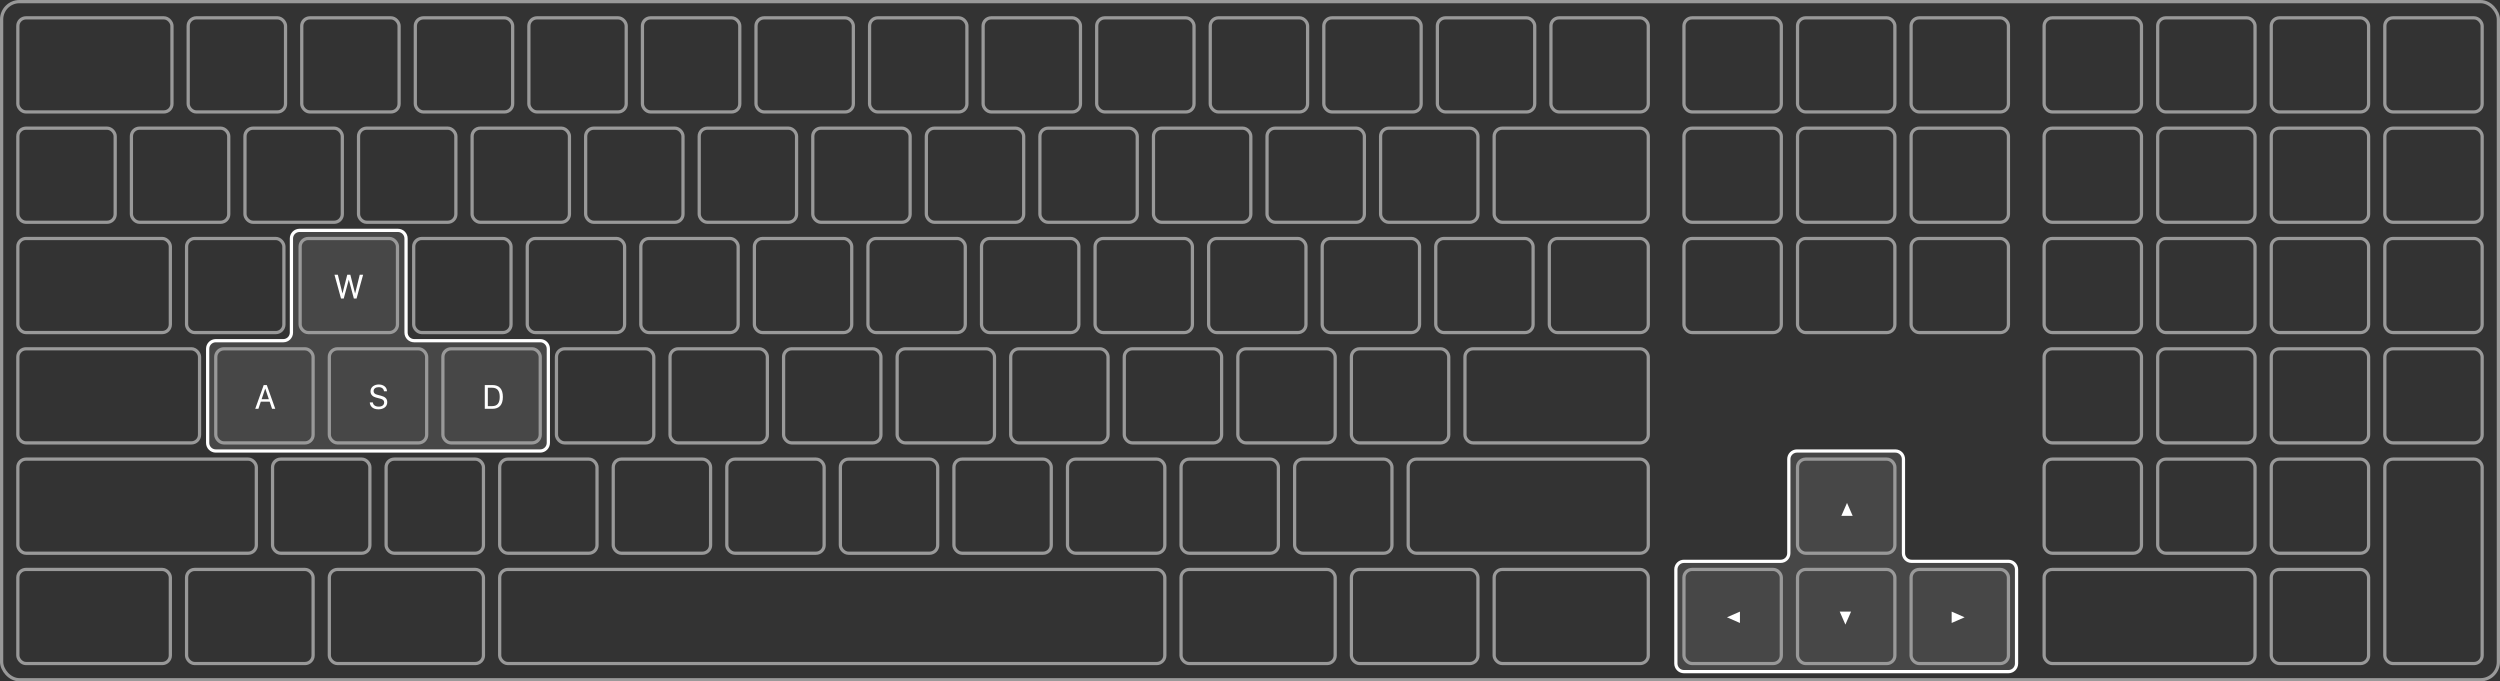 <svg width="1541" height="420" viewBox="0 0 1541 420" fill="none" xmlns="http://www.w3.org/2000/svg">
<rect x="0" y="0" width="1541" height="420" fill="#333333" stroke="none"/>
<rect x="1" y="1" width="1539" height="418" rx="11" stroke="#999999" stroke-width="2"/>
<path d="M245.289 142H184.633C181.872 142 179.633 144.239 179.633 147V205C179.633 207.761 177.394 210 174.633 210H133C130.239 210 128 212.239 128 215V273C128 275.761 130.239 278 133 278H333C335.761 278 338 275.761 338 273V215C338 212.239 335.761 210 333 210H255.289C252.528 210 250.289 207.761 250.289 205V147C250.289 144.239 248.051 142 245.289 142Z" fill="white" fill-opacity="0.1" stroke="white" stroke-width="2" stroke-linecap="round"/>
<path d="M1168.29 278H1107.63C1104.87 278 1102.63 280.239 1102.63 283V341C1102.63 343.761 1100.39 346 1097.63 346H1038C1035.24 346 1033 348.239 1033 351V409C1033 411.761 1035.24 414 1038 414H1238C1240.76 414 1243 411.761 1243 409V351C1243 348.239 1240.76 346 1238 346H1178.29C1175.53 346 1173.29 343.761 1173.29 341V283C1173.29 280.239 1171.05 278 1168.29 278Z" fill="white" fill-opacity="0.1" stroke="white" stroke-width="2" stroke-linecap="round"/>
<rect x="11" y="11" width="95" height="58" rx="5" stroke="#999999" stroke-width="2"/>
<rect x="116" y="11" width="60" height="58" rx="5" stroke="#999999" stroke-width="2"/>
<rect x="11" y="147" width="94" height="58" rx="5" stroke="#999999" stroke-width="2"/>
<rect x="11" y="215" width="112" height="58" rx="5" stroke="#999999" stroke-width="2"/>
<rect x="11" y="283" width="147" height="58" rx="5" stroke="#999999" stroke-width="2"/>
<rect x="11" y="351" width="94" height="58" rx="5" stroke="#999999" stroke-width="2"/>
<rect x="396" y="11" width="60" height="58" rx="5" stroke="#999999" stroke-width="2"/>
<rect x="291" y="79" width="60" height="58" rx="5" stroke="#999999" stroke-width="2"/>
<rect x="325" y="147" width="60" height="58" rx="5" stroke="#999999" stroke-width="2"/>
<rect x="343" y="215" width="60" height="58" rx="5" stroke="#999999" stroke-width="2"/>
<rect x="308" y="283" width="60" height="58" rx="5" stroke="#999999" stroke-width="2"/>
<rect x="256" y="11" width="60" height="58" rx="5" stroke="#999999" stroke-width="2"/>
<rect x="151" y="79" width="60" height="58" rx="5" stroke="#999999" stroke-width="2"/>
<rect x="185" y="147" width="60" height="58" rx="5" stroke="#999999" stroke-width="2"/>
<rect x="203" y="215" width="60" height="58" rx="5" stroke="#999999" stroke-width="2"/>
<rect x="168" y="283" width="60" height="58" rx="5" stroke="#999999" stroke-width="2"/>
<rect x="1260" y="283" width="60" height="58" rx="5" stroke="#999999" stroke-width="2"/>
<rect x="1330" y="283" width="60" height="58" rx="5" stroke="#999999" stroke-width="2"/>
<rect x="1400" y="283" width="60" height="58" rx="5" stroke="#999999" stroke-width="2"/>
<rect x="1400" y="351" width="60" height="58" rx="5" stroke="#999999" stroke-width="2"/>
<rect x="1470" y="283" width="60" height="126" rx="5" stroke="#999999" stroke-width="2"/>
<rect x="1108" y="283" width="60" height="58" rx="5" stroke="#999999" stroke-width="2"/>
<rect x="536" y="11" width="60" height="58" rx="5" stroke="#999999" stroke-width="2"/>
<rect x="431" y="79" width="60" height="58" rx="5" stroke="#999999" stroke-width="2"/>
<rect x="465" y="147" width="60" height="58" rx="5" stroke="#999999" stroke-width="2"/>
<rect x="483" y="215" width="60" height="58" rx="5" stroke="#999999" stroke-width="2"/>
<rect x="448" y="283" width="60" height="58" rx="5" stroke="#999999" stroke-width="2"/>
<rect x="816" y="11" width="60" height="58" rx="5" stroke="#999999" stroke-width="2"/>
<rect x="711" y="79" width="60" height="58" rx="5" stroke="#999999" stroke-width="2"/>
<rect x="745" y="147" width="60" height="58" rx="5" stroke="#999999" stroke-width="2"/>
<rect x="763" y="215" width="60" height="58" rx="5" stroke="#999999" stroke-width="2"/>
<rect x="728" y="283" width="60" height="58" rx="5" stroke="#999999" stroke-width="2"/>
<rect x="186" y="11" width="60" height="58" rx="5" stroke="#999999" stroke-width="2"/>
<rect x="1038" y="11" width="60" height="58" rx="5" stroke="#999999" stroke-width="2"/>
<rect x="1108" y="11" width="60" height="58" rx="5" stroke="#999999" stroke-width="2"/>
<rect x="1178" y="11" width="60" height="58" rx="5" stroke="#999999" stroke-width="2"/>
<rect x="1260" y="11" width="60" height="58" rx="5" stroke="#999999" stroke-width="2"/>
<rect x="1330" y="11" width="60" height="58" rx="5" stroke="#999999" stroke-width="2"/>
<rect x="1400" y="11" width="60" height="58" rx="5" stroke="#999999" stroke-width="2"/>
<rect x="1470" y="11" width="60" height="58" rx="5" stroke="#999999" stroke-width="2"/>
<rect x="81" y="79" width="60" height="58" rx="5" stroke="#999999" stroke-width="2"/>
<rect x="1038" y="79" width="60" height="58" rx="5" stroke="#999999" stroke-width="2"/>
<rect x="1108" y="79" width="60" height="58" rx="5" stroke="#999999" stroke-width="2"/>
<rect x="1178" y="79" width="60" height="58" rx="5" stroke="#999999" stroke-width="2"/>
<rect x="1260" y="79" width="60" height="58" rx="5" stroke="#999999" stroke-width="2"/>
<rect x="1330" y="79" width="60" height="58" rx="5" stroke="#999999" stroke-width="2"/>
<rect x="1400" y="79" width="60" height="58" rx="5" stroke="#999999" stroke-width="2"/>
<rect x="1470" y="79" width="60" height="58" rx="5" stroke="#999999" stroke-width="2"/>
<rect x="115" y="147" width="60" height="58" rx="5" stroke="#999999" stroke-width="2"/>
<rect x="1038" y="147" width="60" height="58" rx="5" stroke="#999999" stroke-width="2"/>
<rect x="1108" y="147" width="60" height="58" rx="5" stroke="#999999" stroke-width="2"/>
<rect x="1178" y="147" width="60" height="58" rx="5" stroke="#999999" stroke-width="2"/>
<rect x="1260" y="147" width="60" height="58" rx="5" stroke="#999999" stroke-width="2"/>
<rect x="1330" y="147" width="60" height="58" rx="5" stroke="#999999" stroke-width="2"/>
<rect x="1400" y="147" width="60" height="58" rx="5" stroke="#999999" stroke-width="2"/>
<rect x="1470" y="147" width="60" height="58" rx="5" stroke="#999999" stroke-width="2"/>
<rect x="133" y="215" width="60" height="58" rx="5" stroke="#999999" stroke-width="2"/>
<rect x="1260" y="215" width="60" height="58" rx="5" stroke="#999999" stroke-width="2"/>
<rect x="1330" y="215" width="60" height="58" rx="5" stroke="#999999" stroke-width="2"/>
<rect x="1400" y="215" width="60" height="58" rx="5" stroke="#999999" stroke-width="2"/>
<rect x="1470" y="215" width="60" height="58" rx="5" stroke="#999999" stroke-width="2"/>
<rect x="115" y="351" width="78" height="58" rx="5" stroke="#999999" stroke-width="2"/>
<rect x="1038" y="351" width="60" height="58" rx="5" stroke="#999999" stroke-width="2"/>
<rect x="1108" y="351" width="60" height="58" rx="5" stroke="#999999" stroke-width="2"/>
<rect x="1178" y="351" width="60" height="58" rx="5" stroke="#999999" stroke-width="2"/>
<rect x="1260" y="351" width="130" height="58" rx="5" stroke="#999999" stroke-width="2"/>
<rect x="203" y="351" width="95" height="58" rx="5" stroke="#999999" stroke-width="2"/>
<rect x="466" y="11" width="60" height="58" rx="5" stroke="#999999" stroke-width="2"/>
<rect x="361" y="79" width="60" height="58" rx="5" stroke="#999999" stroke-width="2"/>
<rect x="395" y="147" width="60" height="58" rx="5" stroke="#999999" stroke-width="2"/>
<rect x="413" y="215" width="60" height="58" rx="5" stroke="#999999" stroke-width="2"/>
<rect x="378" y="283" width="60" height="58" rx="5" stroke="#999999" stroke-width="2"/>
<rect x="746" y="11" width="60" height="58" rx="5" stroke="#999999" stroke-width="2"/>
<rect x="641" y="79" width="60" height="58" rx="5" stroke="#999999" stroke-width="2"/>
<rect x="675" y="147" width="60" height="58" rx="5" stroke="#999999" stroke-width="2"/>
<rect x="693" y="215" width="60" height="58" rx="5" stroke="#999999" stroke-width="2"/>
<rect x="11" y="79" width="60" height="58" rx="5" stroke="#999999" stroke-width="2"/>
<rect x="658" y="283" width="60" height="58" rx="5" stroke="#999999" stroke-width="2"/>
<rect x="326" y="11" width="60" height="58" rx="5" stroke="#999999" stroke-width="2"/>
<rect x="221" y="79" width="60" height="58" rx="5" stroke="#999999" stroke-width="2"/>
<rect x="255" y="147" width="60" height="58" rx="5" stroke="#999999" stroke-width="2"/>
<rect x="273" y="215" width="60" height="58" rx="5" stroke="#999999" stroke-width="2"/>
<rect x="238" y="283" width="60" height="58" rx="5" stroke="#999999" stroke-width="2"/>
<rect x="676" y="11" width="60" height="58" rx="5" stroke="#999999" stroke-width="2"/>
<rect x="571" y="79" width="60" height="58" rx="5" stroke="#999999" stroke-width="2"/>
<rect x="605" y="147" width="60" height="58" rx="5" stroke="#999999" stroke-width="2"/>
<rect x="623" y="215" width="60" height="58" rx="5" stroke="#999999" stroke-width="2"/>
<rect x="588" y="283" width="60" height="58" rx="5" stroke="#999999" stroke-width="2"/>
<rect x="956" y="11" width="60" height="58" rx="5" stroke="#999999" stroke-width="2"/>
<rect x="851" y="79" width="60" height="58" rx="5" stroke="#999999" stroke-width="2"/>
<rect x="885" y="147" width="60" height="58" rx="5" stroke="#999999" stroke-width="2"/>
<rect x="903" y="215" width="113" height="58" rx="5" stroke="#999999" stroke-width="2"/>
<rect x="868" y="283" width="148" height="58" rx="5" stroke="#999999" stroke-width="2"/>
<rect x="921" y="351" width="95" height="58" rx="5" stroke="#999999" stroke-width="2"/>
<rect x="955" y="147" width="61" height="58" rx="5" stroke="#999999" stroke-width="2"/>
<rect x="921" y="79" width="95" height="58" rx="5" stroke="#999999" stroke-width="2"/>
<rect x="606" y="11" width="60" height="58" rx="5" stroke="#999999" stroke-width="2"/>
<rect x="501" y="79" width="60" height="58" rx="5" stroke="#999999" stroke-width="2"/>
<rect x="535" y="147" width="60" height="58" rx="5" stroke="#999999" stroke-width="2"/>
<rect x="553" y="215" width="60" height="58" rx="5" stroke="#999999" stroke-width="2"/>
<rect x="518" y="283" width="60" height="58" rx="5" stroke="#999999" stroke-width="2"/>
<rect x="886" y="11" width="60" height="58" rx="5" stroke="#999999" stroke-width="2"/>
<rect x="781" y="79" width="60" height="58" rx="5" stroke="#999999" stroke-width="2"/>
<rect x="815" y="147" width="60" height="58" rx="5" stroke="#999999" stroke-width="2"/>
<rect x="833" y="215" width="60" height="58" rx="5" stroke="#999999" stroke-width="2"/>
<rect x="798" y="283" width="60" height="58" rx="5" stroke="#999999" stroke-width="2"/>
<rect x="833" y="351" width="78" height="58" rx="5" stroke="#999999" stroke-width="2"/>
<rect x="728" y="351" width="95" height="58" rx="5" stroke="#999999" stroke-width="2"/>
<rect x="308" y="351" width="410" height="58" rx="5" stroke="#999999" stroke-width="2"/>
<path d="M211.885 184L214.968 172.495H215.032L218.115 184H219.78L223.83 169.337H221.746L218.91 180.81H218.846L215.956 169.337H214.044L211.133 180.81H211.079L208.243 169.337H206.17L210.198 184H211.885Z" fill="white"/>
<path d="M227.946 248.047C228 249.948 229.343 252.312 233.231 252.312C236.282 252.312 238.699 250.808 238.699 247.918C238.699 245.565 237.142 244.523 234.886 243.933L232.351 243.256C230.943 242.901 230.288 242.128 230.288 241.086C230.288 239.518 231.609 238.647 233.425 238.647C235.477 238.647 236.551 239.754 236.68 241.161H238.538C238.474 238.314 235.96 236.993 233.468 236.993C230.836 236.993 228.387 238.465 228.387 241.215C228.387 243.503 230.073 244.609 231.813 245.061L234.392 245.737C236.024 246.156 236.787 246.844 236.787 248.058C236.787 249.658 235.477 250.646 233.436 250.646C231.18 250.646 229.966 249.465 229.826 248.047H227.946Z" fill="white"/>
<path d="M159.278 252L160.761 247.596H166.218L167.7 252H169.677L164.456 237.337H162.544L157.323 252H159.278ZM163.521 239.55L165.713 246.081H161.266L163.468 239.55H163.521Z" fill="white"/>
<path d="M1142 318H1135L1138.5 310L1142 318Z" fill="white"/>
<path d="M1134 377L1141 377L1137.5 385L1134 377Z" fill="white"/>
<path d="M1072.5 377L1072.5 384L1064.5 380.5L1072.5 377Z" fill="white"/>
<path d="M1203 384L1203 377L1211 380.5L1203 384Z" fill="white"/>
<path d="M298.822 237.337V252H303.527C307.781 252 309.973 249.465 309.973 244.663C309.973 239.851 307.792 237.337 303.527 237.337H298.822ZM300.702 239.013H303.42C306.535 239.013 308.028 240.925 308.028 244.663C308.028 248.509 306.46 250.324 303.42 250.324H300.702V239.013Z" fill="white"/>
</svg>
